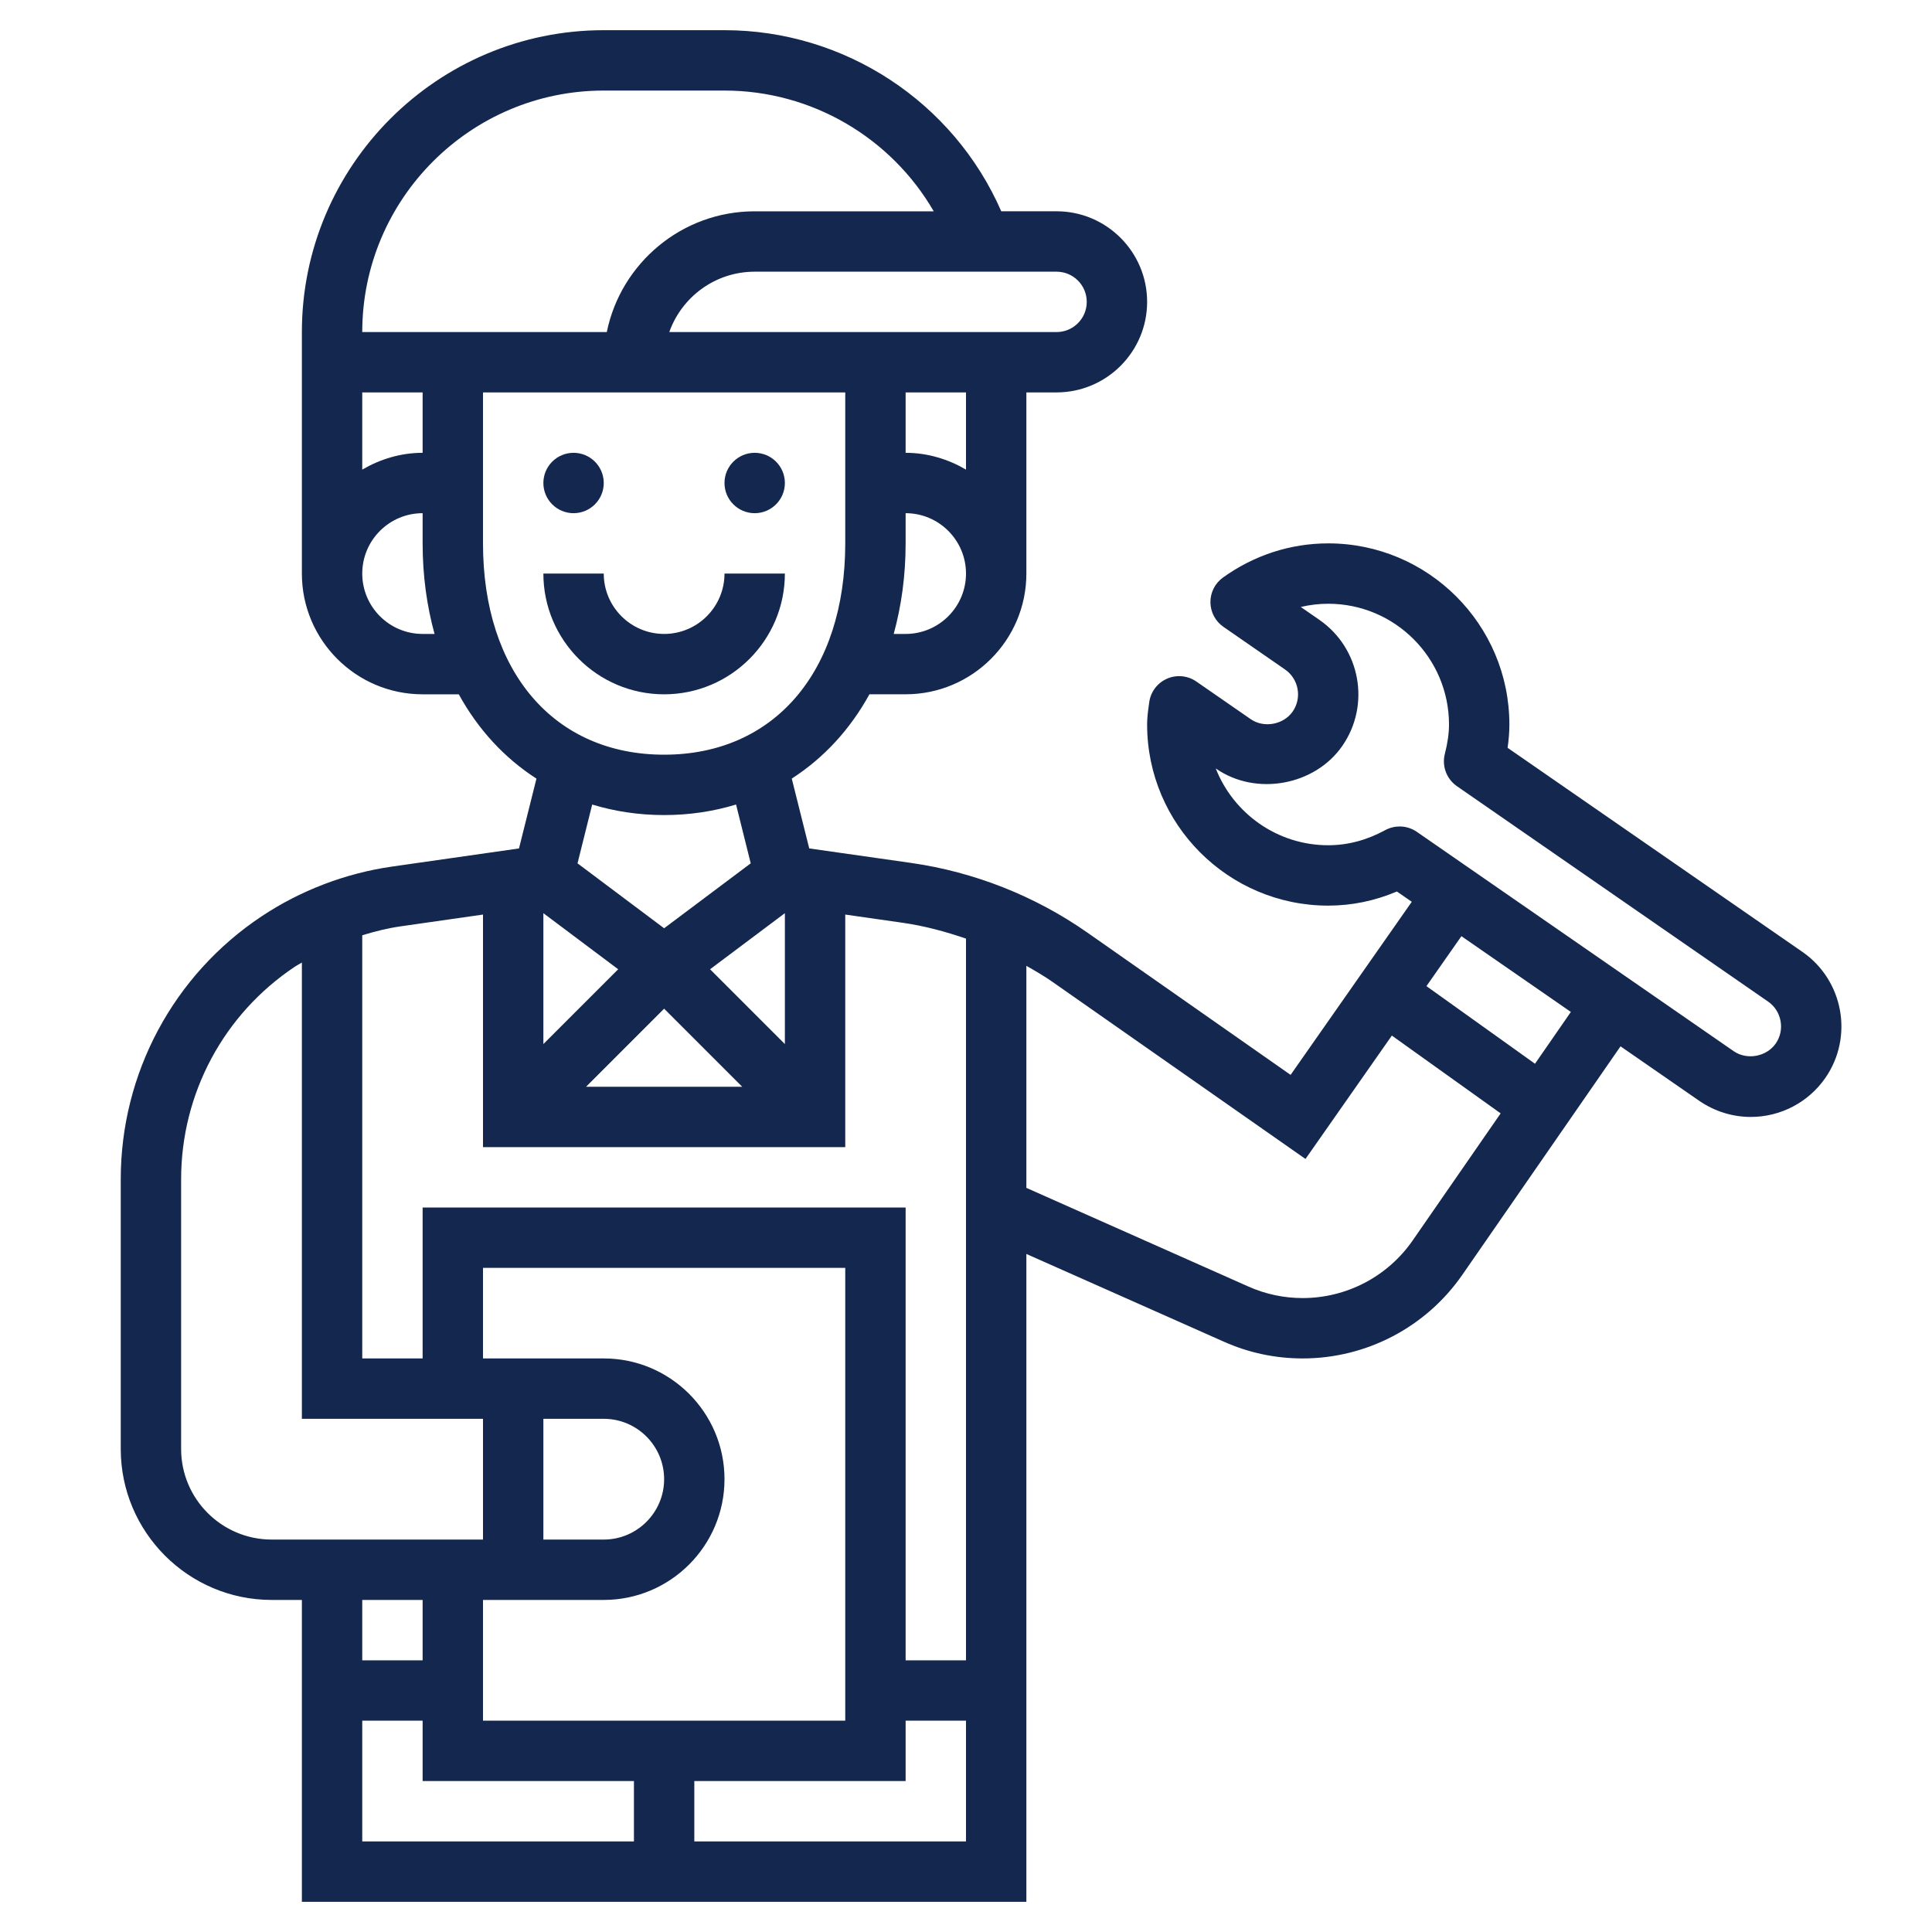 <svg id="Layer_5" 
    enable-background="new 0 0 64 64" 
    style="fill:#14274e;" 
    height="512" 
    viewBox="0 0 64 64"
    width="512" 
    xmlns="http://www.w3.org/2000/svg">
    <g>
        <circle cx="25" cy="16" r="1"/>
        <circle cx="19" cy="16" r="1"/>
        
        <path d="m22 23c2.206 0 4-1.794 4-4h-2c0 1.103-.897 2-2 2s-2-.897-2-2h-2c0 2.206 1.794 4 4 4z"/>
        <path d="m59.708 31.533-9.767-6.761c.039-.266.059-.522.059-.772 0-3.309-2.691-6-6-6-1.25 0-2.455.391-3.486 1.131-.265.189-.42.496-.417.821s.163.628.431.813l2.041 1.413c.453.314.567.938.254 1.391-.304.438-.952.558-1.392.254l-1.801-1.247c-.288-.199-.659-.234-.979-.09-.319.143-.541.443-.583.79l-.018.132c-.027.195-.05.39-.05.592 0 3.309 2.691 6 6 6 .777 0 1.54-.157 2.274-.468l.493.341-4.014 5.734-6.739-4.718c-1.725-1.207-3.738-2.003-5.823-2.302l-3.384-.482-.579-2.313c1.059-.682 1.934-1.629 2.573-2.793h1.199c2.206 0 4-1.794 4-4v-6h1c1.654 0 3-1.346 3-3s-1.346-3-3-3h-1.832c-1.579-3.615-5.178-5.999-9.168-5.999h-4c-5.514 0-10 4.486-10 10v1 1 6c0 2.206 1.794 4 4 4h1.198c.638 1.163 1.513 2.111 2.573 2.793l-.579 2.313-4.209.601c-1.537.221-3.032.791-4.324 1.652-2.917 1.944-4.659 5.199-4.659 8.705v8.936c0 2.757 2.243 5 5 5h1v10h24v-21.461l6.539 2.905c.826.369 1.706.556 2.614.556 2.11 0 4.088-1.036 5.289-2.771l5.24-7.568 2.61 1.807c.506.347 1.096.532 1.707.532.983 0 1.906-.482 2.468-1.292.941-1.359.601-3.232-.759-4.175zm-39.23.575-2.478 2.478v-4.336zm1.522 1.306 2.586 2.586h-5.172zm4-3.164v4.336l-2.478-2.478zm4-9.25h-.395c.254-.924.395-1.927.395-3v-1c1.103 0 2 .897 2 2s-.897 2-2 2zm2-5.444c-.591-.344-1.268-.556-2-.556v-2h2zm3-6.556c.552 0 1 .448 1 1s-.448 1-1 1h-12.829c.413-1.164 1.525-2 2.829-2zm-15-6h4c2.889 0 5.52 1.561 6.931 4h-5.931c-2.415 0-4.435 1.721-4.899 4h-8.101c0-4.411 3.589-8 8-8zm-6 10v2c-.732 0-1.409.212-2 .556v-2.556zm0 8c-1.103 0-2-.897-2-2s.897-2 2-2v1c0 1.073.141 2.076.395 3zm2-3v-5h12v5c0 4.252-2.355 7-6 7s-6-2.748-6-7zm6 9c.844 0 1.64-.123 2.383-.349l.486 1.948-2.869 2.151-2.869-2.151.486-1.948c.743.226 1.539.349 2.383.349zm-8.733 3.687 2.733-.391v7.704h12v-7.704l1.908.273c.713.102 1.41.29 2.092.524v23.907h-2v-15h-16v5h-2v-14.018c.416-.127.837-.234 1.267-.295zm2.733 26.313v-4h4c2.206 0 4-1.794 4-4s-1.794-4-4-4h-4v-3h12v15zm4-10c1.103 0 2 .897 2 2s-.897 2-2 2h-2v-4zm-14 1v-8.936c0-2.837 1.409-5.469 3.769-7.042.074-.05.155-.089.231-.136v13.114 1 1h6v4h-7c-1.654 0-3-1.346-3-3zm8 5v2h-2v-2zm-2 4h2v2h7v2h-9zm11 4v-2h7v-2h2v4zm23.798-19.91c-.828 1.196-2.191 1.91-3.645 1.91-.626 0-1.231-.129-1.801-.383l-7.352-3.267v-7.356c.295.169.59.339.868.534l8.378 5.864 2.861-4.087 3.604 2.577zm4.051-5.852-3.596-2.571 1.158-1.655 3.626 2.51zm7.974-.67c-.304.438-.952.558-1.392.254l-10.496-7.266c-.171-.118-.37-.178-.569-.178-.164 0-.328.04-.478.121-.61.333-1.245.501-1.888.501-1.692 0-3.143-1.057-3.727-2.545l.019.013c1.317.909 3.264.555 4.174-.759.941-1.359.602-3.232-.759-4.175l-.617-.427c.297-.071.601-.107.91-.107 2.206 0 4 1.794 4 4 0 .296-.044.605-.138.975-.103.405.058.831.4 1.068l10.307 7.135c.219.151.366.38.414.644s-.009.529-.16.746z"/>
    </g>
</svg>